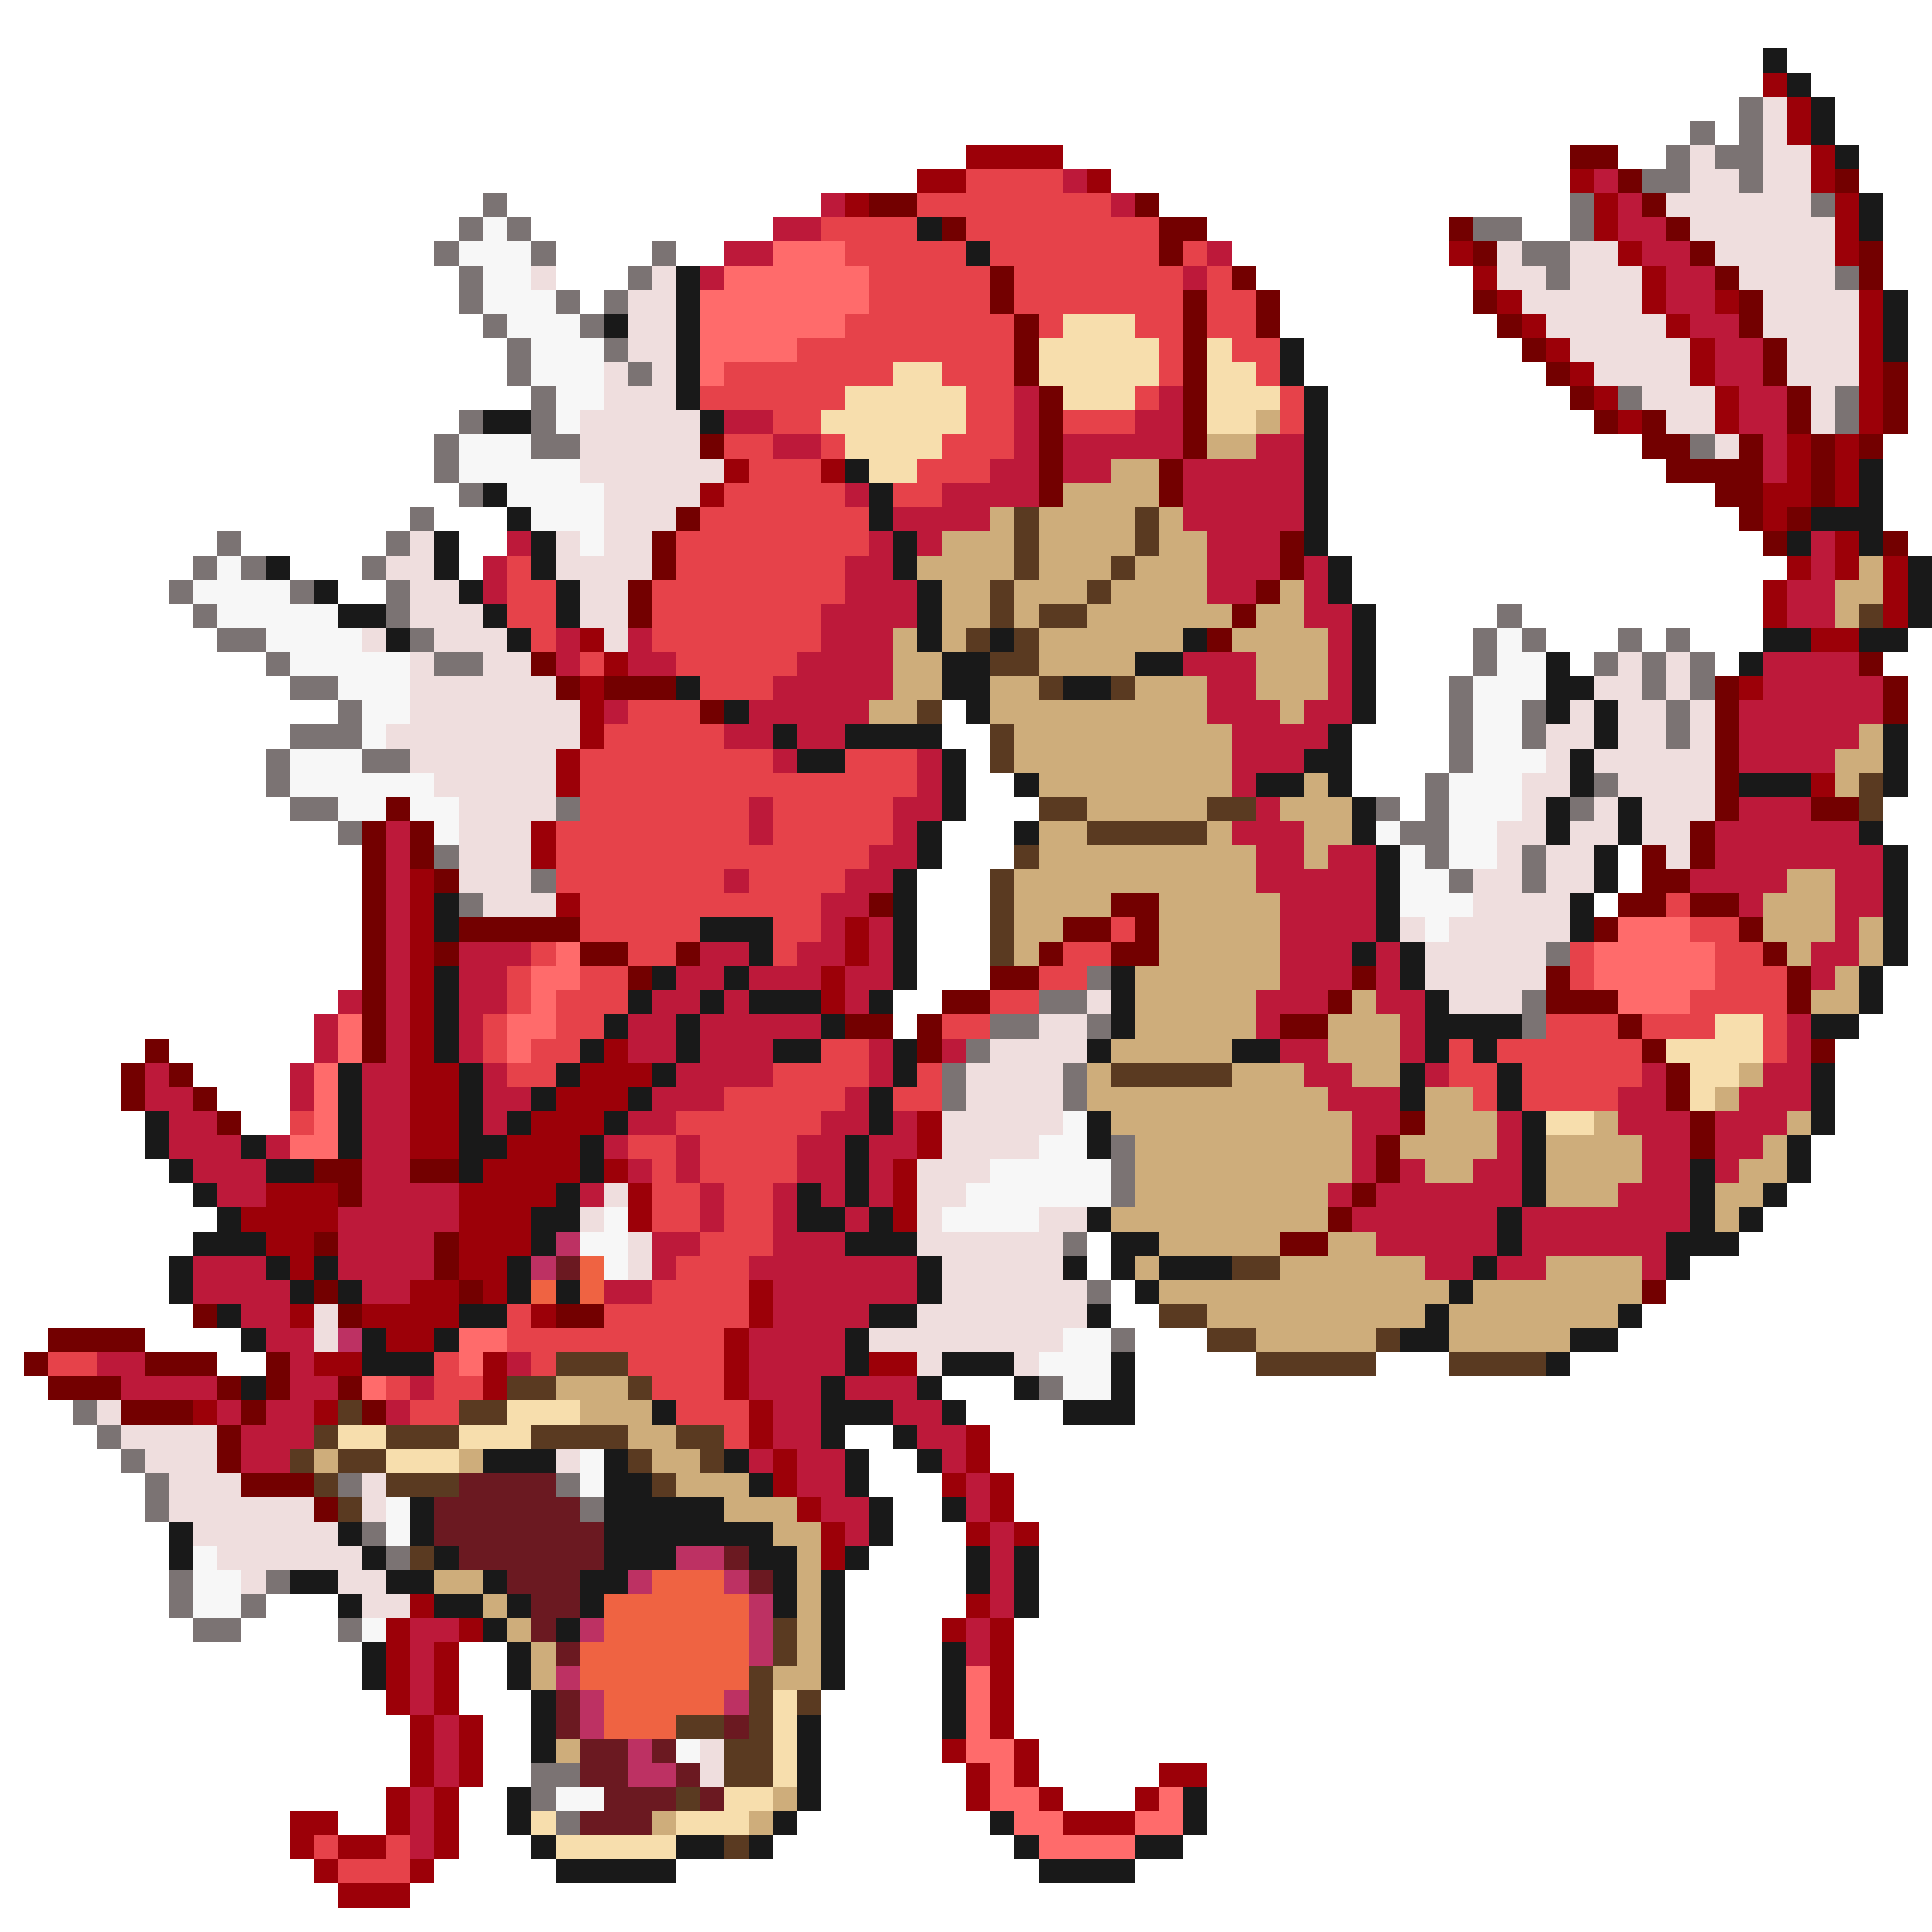 <svg xmlns="http://www.w3.org/2000/svg" viewBox="0 -0.5 80 80" shape-rendering="crispEdges">
<path stroke="#191919" d="M73 2h1M74 3h1M75 4h1M75 5h1M76 6h1M77 8h1M38 9h1M77 9h1M40 10h1M28 11h1M28 12h1M78 12h1M25 13h1M28 13h1M78 13h1M28 14h1M53 14h1M78 14h1M28 15h1M53 15h1M28 16h1M54 16h1M20 17h2M29 17h1M54 17h1M54 18h1M35 19h1M54 19h1M77 19h1M20 20h1M36 20h1M54 20h1M77 20h1M21 21h1M36 21h1M54 21h1M75 21h3M18 22h1M22 22h1M37 22h1M54 22h1M74 22h1M77 22h1M11 23h1M18 23h1M22 23h1M37 23h1M55 23h1M79 23h1M13 24h1M19 24h1M23 24h1M38 24h1M55 24h1M79 24h1M14 25h2M20 25h1M23 25h1M38 25h1M56 25h1M79 25h1M16 26h1M21 26h1M38 26h1M41 26h1M49 26h1M56 26h1M73 26h2M77 26h2M39 27h2M47 27h2M56 27h1M64 27h1M72 27h1M28 28h1M39 28h2M44 28h2M56 28h1M64 28h2M30 29h1M40 29h1M56 29h1M64 29h1M66 29h1M32 30h1M35 30h4M55 30h1M66 30h1M78 30h1M33 31h2M39 31h1M54 31h2M65 31h1M78 31h1M39 32h1M42 32h1M52 32h2M55 32h1M65 32h1M72 32h3M78 32h1M39 33h1M56 33h1M64 33h1M67 33h1M38 34h1M42 34h1M56 34h1M64 34h1M67 34h1M77 34h1M38 35h1M57 35h1M66 35h1M78 35h1M37 36h1M57 36h1M66 36h1M78 36h1M18 37h1M37 37h1M57 37h1M65 37h1M78 37h1M18 38h1M29 38h3M37 38h1M57 38h1M65 38h1M78 38h1M31 39h1M37 39h1M56 39h1M58 39h1M78 39h1M18 40h1M27 40h1M30 40h1M37 40h1M46 40h1M58 40h1M77 40h1M18 41h1M26 41h1M29 41h1M31 41h3M36 41h1M46 41h1M59 41h1M77 41h1M18 42h1M25 42h1M28 42h1M34 42h1M46 42h1M59 42h4M75 42h2M18 43h1M24 43h1M28 43h1M32 43h2M37 43h1M45 43h1M51 43h2M59 43h1M61 43h1M14 44h1M19 44h1M23 44h1M27 44h1M37 44h1M58 44h1M62 44h1M75 44h1M14 45h1M19 45h1M22 45h1M26 45h1M36 45h1M58 45h1M62 45h1M75 45h1M6 46h1M14 46h1M19 46h1M21 46h1M25 46h1M36 46h1M45 46h1M63 46h1M75 46h1M6 47h1M10 47h1M14 47h1M19 47h2M24 47h1M35 47h1M45 47h1M63 47h1M74 47h1M7 48h1M11 48h2M19 48h1M24 48h1M35 48h1M63 48h1M70 48h1M74 48h1M8 49h1M23 49h1M33 49h1M35 49h1M63 49h1M70 49h1M73 49h1M9 50h1M22 50h2M33 50h2M36 50h1M45 50h1M62 50h1M70 50h1M72 50h1M8 51h3M22 51h1M35 51h3M46 51h2M62 51h1M69 51h3M7 52h1M11 52h1M13 52h1M21 52h1M38 52h1M44 52h1M46 52h1M48 52h3M61 52h1M69 52h1M7 53h1M12 53h1M14 53h1M21 53h1M23 53h1M38 53h1M47 53h1M60 53h1M9 54h1M19 54h2M36 54h2M45 54h1M59 54h1M67 54h1M10 55h1M15 55h1M18 55h1M35 55h1M58 55h2M65 55h2M15 56h3M35 56h1M39 56h3M46 56h1M64 56h1M10 57h1M34 57h1M38 57h1M42 57h1M46 57h1M27 58h1M34 58h3M39 58h1M44 58h3M34 59h1M37 59h1M20 60h3M25 60h1M30 60h1M35 60h1M38 60h1M25 61h2M31 61h1M35 61h1M17 62h1M25 62h5M36 62h1M39 62h1M7 63h1M14 63h1M17 63h1M25 63h7M36 63h1M7 64h1M15 64h1M18 64h1M25 64h3M31 64h2M35 64h1M40 64h1M42 64h1M12 65h2M16 65h2M20 65h1M24 65h2M32 65h1M34 65h1M40 65h1M42 65h1M14 66h1M18 66h2M21 66h1M24 66h1M32 66h1M34 66h1M42 66h1M20 67h1M23 67h1M34 67h1M15 68h1M21 68h1M34 68h1M39 68h1M15 69h1M21 69h1M34 69h1M39 69h1M22 70h1M39 70h1M22 71h1M33 71h1M39 71h1M22 72h1M33 72h1M33 73h1M21 74h1M33 74h1M49 74h1M21 75h1M32 75h1M41 75h1M49 75h1M22 76h1M28 76h2M31 76h1M42 76h1M47 76h2M23 77h5M43 77h4" />
<path stroke="#9c0008" d="M73 3h1M74 4h1M74 5h1M40 6h4M75 6h1M38 7h2M45 7h1M65 7h1M75 7h1M35 8h1M66 8h1M76 8h1M66 9h1M76 9h1M60 10h1M67 10h1M76 10h1M61 11h1M68 11h1M62 12h1M68 12h1M71 12h1M77 12h1M63 13h1M69 13h1M77 13h1M64 14h1M70 14h1M77 14h1M65 15h1M70 15h1M77 15h1M66 16h1M71 16h1M77 16h1M67 17h1M71 17h1M77 17h1M74 18h1M76 18h1M30 19h1M34 19h1M74 19h1M76 19h1M29 20h1M73 20h2M76 20h1M73 21h1M76 22h1M74 23h1M76 23h1M78 23h1M73 24h1M78 24h1M73 25h1M78 25h1M24 26h1M75 26h2M25 27h1M24 28h1M72 28h1M24 29h1M24 30h1M23 31h1M23 32h1M75 32h1M22 34h1M22 35h1M17 36h1M17 37h1M23 37h1M17 38h1M35 38h1M17 39h1M35 39h1M17 40h1M34 40h1M17 41h1M34 41h1M17 42h1M17 43h1M25 43h1M17 44h2M24 44h3M17 45h2M23 45h3M17 46h2M22 46h3M38 46h1M17 47h2M21 47h3M38 47h1M20 48h4M25 48h1M37 48h1M11 49h3M19 49h4M26 49h1M37 49h1M10 50h4M19 50h3M26 50h1M37 50h1M11 51h2M19 51h3M12 52h1M19 52h2M17 53h2M20 53h1M31 53h1M12 54h1M15 54h4M22 54h1M31 54h1M16 55h2M30 55h1M13 56h2M20 56h1M30 56h1M36 56h2M20 57h1M30 57h1M8 58h1M13 58h1M31 58h1M31 59h1M40 59h1M32 60h1M40 60h1M32 61h1M39 61h1M41 61h1M33 62h1M41 62h1M34 63h1M40 63h1M42 63h1M34 64h1M17 66h1M40 66h1M16 67h1M19 67h1M39 67h1M41 67h1M16 68h1M18 68h1M41 68h1M16 69h1M18 69h1M41 69h1M16 70h1M18 70h1M41 70h1M17 71h1M19 71h1M41 71h1M17 72h1M19 72h1M39 72h1M42 72h1M17 73h1M19 73h1M40 73h1M42 73h1M48 73h2M16 74h1M18 74h1M40 74h1M43 74h1M47 74h1M12 75h2M16 75h1M18 75h1M44 75h3M12 76h1M14 76h2M18 76h1M13 77h1M17 77h1M14 78h3" />
<path stroke="#7b7373" d="M72 4h1M70 5h1M72 5h1M69 6h1M71 6h2M68 7h2M72 7h1M20 8h1M65 8h1M75 8h1M19 9h1M21 9h1M61 9h2M65 9h1M18 10h1M22 10h1M27 10h1M63 10h2M19 11h1M26 11h1M64 11h1M76 11h1M19 12h1M23 12h1M25 12h1M20 13h1M24 13h1M21 14h1M25 14h1M21 15h1M26 15h1M22 16h1M67 16h1M76 16h1M19 17h1M22 17h1M76 17h1M18 18h1M22 18h2M70 18h1M18 19h1M19 20h1M17 21h1M9 22h1M16 22h1M8 23h1M10 23h1M15 23h1M7 24h1M12 24h1M16 24h1M8 25h1M16 25h1M62 25h1M9 26h2M17 26h1M61 26h1M63 26h1M67 26h1M69 26h1M11 27h1M18 27h2M61 27h1M66 27h1M68 27h1M70 27h1M12 28h2M60 28h1M68 28h1M70 28h1M14 29h1M60 29h1M63 29h1M69 29h1M12 30h3M60 30h1M63 30h1M69 30h1M11 31h1M15 31h2M60 31h1M11 32h1M59 32h1M66 32h1M12 33h2M23 33h1M57 33h1M59 33h1M65 33h1M14 34h1M58 34h2M18 35h1M59 35h1M63 35h1M22 36h1M60 36h1M63 36h1M19 37h1M64 39h1M45 40h1M43 41h2M63 41h1M41 42h2M45 42h1M63 42h1M40 43h1M39 44h1M44 44h1M39 45h1M44 45h1M46 47h1M46 48h1M46 49h1M44 51h1M45 53h1M46 55h1M43 57h1M3 58h1M4 59h1M5 60h1M6 61h1M14 61h1M23 61h1M6 62h1M24 62h1M15 63h1M16 64h1M7 65h1M11 65h1M7 66h1M10 66h1M8 67h2M14 67h1M22 73h2M22 74h1M23 75h1" />
<path stroke="#efdede" d="M73 4h1M73 5h1M70 6h1M73 6h2M70 7h2M73 7h2M69 8h6M70 9h6M62 10h1M65 10h2M71 10h5M22 11h1M27 11h1M62 11h2M65 11h3M72 11h4M26 12h2M63 12h5M73 12h4M26 13h2M64 13h5M73 13h4M26 14h2M65 14h5M74 14h3M25 15h1M27 15h1M66 15h4M74 15h3M25 16h3M68 16h3M75 16h1M24 17h5M69 17h2M75 17h1M24 18h5M71 18h1M24 19h6M25 20h4M25 21h3M17 22h1M23 22h1M25 22h2M16 23h2M23 23h4M17 24h2M24 24h2M17 25h3M24 25h2M15 26h1M18 26h3M25 26h1M17 27h1M20 27h2M67 27h1M69 27h1M17 28h6M66 28h2M69 28h1M17 29h7M65 29h1M67 29h2M70 29h1M16 30h8M64 30h2M67 30h2M70 30h1M17 31h6M64 31h1M66 31h5M18 32h5M63 32h2M67 32h4M19 33h4M63 33h1M66 33h1M68 33h3M19 34h3M62 34h2M65 34h2M68 34h2M19 35h3M62 35h1M64 35h2M69 35h1M19 36h3M61 36h2M64 36h2M20 37h3M61 37h4M58 38h1M60 38h5M59 39h5M59 40h5M45 41h1M60 41h3M43 42h2M41 43h4M40 44h4M40 45h4M39 46h5M39 47h4M38 48h3M25 49h1M38 49h2M24 50h1M38 50h1M43 50h2M26 51h1M38 51h6M26 52h1M39 52h5M39 53h6M13 54h1M38 54h7M13 55h1M36 55h8M38 56h1M42 56h1M4 58h1M5 59h4M6 60h3M23 60h1M7 61h3M15 61h1M7 62h6M15 62h1M8 63h6M9 64h6M10 65h1M14 65h2M15 66h2M29 72h1M29 73h1" />
<path stroke="#730000" d="M65 6h2M67 7h1M76 7h1M36 8h2M47 8h1M68 8h1M39 9h1M48 9h2M60 9h1M69 9h1M48 10h1M61 10h1M70 10h1M77 10h1M41 11h1M51 11h1M71 11h1M77 11h1M41 12h1M49 12h1M52 12h1M61 12h1M72 12h1M42 13h1M49 13h1M52 13h1M62 13h1M72 13h1M42 14h1M49 14h1M63 14h1M73 14h1M42 15h1M49 15h1M64 15h1M73 15h1M78 15h1M43 16h1M49 16h1M65 16h1M74 16h1M78 16h1M43 17h1M49 17h1M66 17h1M68 17h1M74 17h1M78 17h1M29 18h1M43 18h1M49 18h1M68 18h2M72 18h1M75 18h1M77 18h1M43 19h1M48 19h1M69 19h4M75 19h1M43 20h1M48 20h1M71 20h2M75 20h1M28 21h1M72 21h1M74 21h1M27 22h1M53 22h1M73 22h1M78 22h1M27 23h1M53 23h1M26 24h1M52 24h1M26 25h1M51 25h1M50 26h1M22 27h1M77 27h1M23 28h1M25 28h3M71 28h1M78 28h1M29 29h1M71 29h1M78 29h1M71 30h1M71 31h1M71 32h1M16 33h1M71 33h1M75 33h2M15 34h1M17 34h1M70 34h1M15 35h1M17 35h1M68 35h1M70 35h1M15 36h1M18 36h1M68 36h2M15 37h1M36 37h1M46 37h2M67 37h2M70 37h2M15 38h1M19 38h5M44 38h2M47 38h1M66 38h1M72 38h1M15 39h1M18 39h1M24 39h2M28 39h1M43 39h1M46 39h2M73 39h1M15 40h1M26 40h1M41 40h2M56 40h1M64 40h1M74 40h1M15 41h1M39 41h2M55 41h1M64 41h3M74 41h1M15 42h1M35 42h2M38 42h1M53 42h2M67 42h1M6 43h1M15 43h1M38 43h1M68 43h1M75 43h1M5 44h1M7 44h1M69 44h1M5 45h1M8 45h1M69 45h1M9 46h1M58 46h1M70 46h1M57 47h1M70 47h1M13 48h2M17 48h2M57 48h1M14 49h1M56 49h1M55 50h1M13 51h1M18 51h1M53 51h2M18 52h1M13 53h1M19 53h1M68 53h1M8 54h1M14 54h1M23 54h2M2 55h4M1 56h1M6 56h3M11 56h1M2 57h3M9 57h1M11 57h1M14 57h1M5 58h3M10 58h1M15 58h1M9 59h1M9 60h1M10 61h3M13 62h1" />
<path stroke="#e6424a" d="M40 7h4M38 8h8M34 9h4M40 9h8M35 10h5M41 10h7M49 10h1M36 11h5M42 11h7M50 11h1M36 12h5M42 12h7M50 12h2M35 13h7M43 13h1M47 13h2M50 13h2M33 14h9M48 14h1M51 14h2M30 15h7M39 15h3M48 15h1M52 15h1M29 16h6M40 16h2M47 16h1M53 16h1M32 17h2M40 17h2M44 17h3M53 17h1M30 18h2M34 18h1M39 18h3M31 19h3M38 19h3M30 20h5M37 20h2M29 21h7M28 22h8M21 23h1M28 23h7M21 24h2M27 24h8M21 25h2M27 25h7M22 26h1M27 26h7M24 27h1M28 27h5M29 28h3M26 29h3M25 30h5M24 31h8M35 31h3M24 32h14M24 33h7M32 33h5M23 34h8M32 34h5M23 35h13M23 36h7M31 36h4M24 37h10M69 37h1M24 38h5M32 38h2M46 38h1M70 38h2M22 39h1M26 39h2M32 39h1M44 39h2M65 39h1M71 39h2M21 40h1M24 40h2M43 40h2M65 40h1M71 40h3M21 41h1M23 41h3M41 41h2M70 41h4M20 42h1M23 42h2M39 42h2M64 42h3M68 42h3M73 42h1M20 43h1M22 43h2M34 43h2M60 43h1M62 43h6M73 43h1M21 44h2M32 44h4M38 44h1M60 44h2M63 44h5M30 45h5M37 45h2M61 45h1M63 45h4M12 46h1M28 46h6M26 47h2M29 47h4M27 48h1M29 48h4M27 49h2M30 49h2M27 50h2M30 50h2M29 51h3M28 52h3M27 53h4M21 54h1M25 54h6M21 55h9M2 56h2M18 56h1M22 56h1M26 56h4M16 57h1M18 57h2M27 57h3M17 58h2M28 58h3M30 59h1M13 76h1M16 76h1M14 77h3" />
<path stroke="#bd193a" d="M44 7h1M66 7h1M34 8h1M46 8h1M67 8h1M32 9h2M67 9h2M30 10h2M50 10h1M68 10h2M29 11h1M49 11h1M69 11h2M69 12h2M70 13h2M71 14h2M71 15h2M42 16h1M48 16h1M72 16h2M30 17h2M42 17h1M47 17h2M72 17h2M32 18h2M42 18h1M44 18h5M52 18h2M73 18h1M41 19h2M44 19h2M49 19h5M73 19h1M35 20h1M39 20h4M49 20h5M37 21h4M49 21h5M21 22h1M36 22h1M38 22h1M50 22h3M75 22h1M20 23h1M35 23h2M50 23h3M54 23h1M75 23h1M20 24h1M35 24h3M50 24h2M54 24h1M74 24h2M34 25h4M54 25h2M74 25h2M23 26h1M26 26h1M34 26h3M55 26h1M23 27h1M26 27h2M33 27h4M49 27h3M55 27h1M73 27h4M32 28h5M50 28h2M55 28h1M73 28h5M25 29h1M31 29h5M50 29h3M54 29h2M72 29h6M30 30h2M33 30h2M51 30h4M72 30h5M32 31h1M38 31h1M51 31h3M72 31h4M38 32h1M51 32h1M31 33h1M37 33h2M52 33h1M72 33h3M16 34h1M31 34h1M37 34h1M51 34h3M71 34h6M16 35h1M36 35h2M52 35h2M55 35h2M71 35h7M16 36h1M30 36h1M35 36h2M52 36h5M70 36h4M76 36h2M16 37h1M34 37h2M53 37h4M72 37h1M76 37h2M16 38h1M34 38h1M36 38h1M53 38h4M76 38h1M16 39h1M19 39h3M29 39h2M33 39h2M36 39h1M53 39h3M57 39h1M75 39h2M16 40h1M19 40h2M28 40h2M31 40h3M35 40h2M53 40h3M57 40h1M75 40h1M14 41h1M16 41h1M19 41h2M27 41h2M30 41h1M35 41h1M52 41h3M57 41h2M13 42h1M16 42h1M19 42h1M26 42h2M29 42h5M52 42h1M58 42h1M74 42h1M13 43h1M16 43h1M19 43h1M26 43h2M29 43h3M36 43h1M39 43h1M53 43h2M58 43h1M74 43h1M6 44h1M12 44h1M15 44h2M20 44h1M28 44h4M36 44h1M54 44h2M59 44h1M68 44h1M73 44h2M6 45h2M12 45h1M15 45h2M20 45h2M27 45h3M35 45h1M55 45h3M67 45h2M72 45h3M7 46h2M15 46h2M20 46h1M26 46h2M34 46h2M37 46h1M56 46h2M62 46h1M67 46h3M71 46h3M7 47h3M11 47h1M15 47h2M25 47h1M28 47h1M33 47h2M36 47h2M56 47h1M62 47h1M68 47h2M71 47h2M8 48h3M15 48h2M26 48h1M28 48h1M33 48h2M36 48h1M56 48h1M58 48h1M61 48h2M68 48h2M71 48h1M9 49h2M15 49h4M24 49h1M29 49h1M32 49h1M34 49h1M36 49h1M55 49h1M57 49h6M67 49h3M14 50h5M29 50h1M32 50h1M35 50h1M56 50h6M63 50h7M14 51h4M27 51h2M32 51h3M57 51h5M63 51h6M8 52h3M14 52h4M27 52h1M31 52h7M59 52h2M62 52h2M68 52h1M8 53h4M15 53h2M25 53h2M32 53h6M10 54h2M32 54h4M11 55h2M31 55h4M4 56h2M12 56h1M21 56h1M31 56h4M5 57h4M12 57h2M17 57h1M31 57h3M35 57h3M9 58h1M11 58h2M16 58h1M32 58h2M37 58h2M10 59h3M32 59h2M38 59h2M10 60h2M31 60h1M33 60h2M39 60h1M33 61h2M40 61h1M34 62h2M40 62h1M35 63h1M41 63h1M41 64h1M41 65h1M41 66h1M17 67h2M40 67h1M17 68h1M40 68h1M17 69h1M17 70h1M18 71h1M18 72h1M18 73h1M17 74h1M17 75h1M17 76h1" />
<path stroke="#f7f7f7" d="M20 9h1M19 10h3M20 11h2M20 12h3M21 13h3M22 14h3M22 15h3M23 16h2M23 17h1M19 18h3M19 19h5M21 20h4M22 21h3M24 22h1M9 23h1M8 24h4M9 25h5M11 26h4M62 26h1M12 27h5M62 27h2M14 28h3M61 28h3M15 29h2M61 29h2M15 30h1M61 30h2M12 31h3M61 31h3M12 32h6M60 32h3M14 33h2M17 33h2M60 33h3M18 34h1M57 34h1M60 34h2M58 35h1M60 35h2M58 36h2M58 37h3M59 38h1M44 46h1M43 47h2M41 48h5M40 49h6M25 50h1M39 50h4M24 51h2M25 52h1M44 55h2M43 56h3M44 57h2M24 60h1M24 61h1M16 62h1M16 63h1M8 64h1M8 65h2M8 66h2M15 67h1M28 72h1M23 74h2" />
<path stroke="#ff6b6b" d="M32 10h3M30 11h6M29 12h7M29 13h6M29 14h4M29 15h1M67 38h3M23 39h1M66 39h5M22 40h2M66 40h5M22 41h1M67 41h3M14 42h1M21 42h2M14 43h1M21 43h1M13 44h1M13 45h1M13 46h1M12 47h2M19 55h2M19 56h1M15 57h1M40 69h1M40 70h1M40 71h1M40 72h2M41 73h1M41 74h2M48 74h1M42 75h2M47 75h2M43 76h4" />
<path stroke="#f7dead" d="M44 13h3M43 14h5M50 14h1M37 15h2M43 15h5M50 15h2M35 16h5M44 16h3M50 16h3M34 17h6M50 17h2M35 18h4M36 19h2M71 42h2M69 43h4M70 44h2M70 45h1M64 46h2M21 58h3M14 59h2M19 59h3M16 60h3M32 70h1M32 71h1M32 72h1M32 73h1M30 74h2M22 75h1M28 75h3M23 76h5" />
<path stroke="#cead7b" d="M52 17h1M50 18h2M46 19h2M44 20h4M41 21h1M43 21h4M48 21h1M39 22h3M43 22h4M48 22h2M38 23h4M43 23h3M47 23h3M77 23h1M39 24h2M42 24h3M46 24h4M53 24h1M76 24h2M39 25h2M42 25h1M45 25h6M52 25h2M76 25h1M37 26h1M39 26h1M43 26h6M51 26h4M37 27h2M43 27h4M52 27h3M37 28h2M41 28h2M47 28h3M52 28h3M36 29h2M41 29h9M53 29h1M42 30h9M77 30h1M42 31h9M76 31h2M43 32h8M54 32h1M76 32h1M45 33h5M53 33h3M43 34h2M50 34h1M54 34h2M43 35h9M54 35h1M42 36h10M74 36h2M42 37h4M48 37h5M73 37h3M42 38h2M48 38h5M73 38h3M77 38h1M42 39h1M48 39h5M74 39h1M77 39h1M47 40h6M76 40h1M47 41h5M56 41h1M75 41h2M47 42h5M55 42h3M46 43h5M55 43h3M45 44h1M51 44h3M56 44h2M72 44h1M45 45h10M59 45h2M71 45h1M46 46h10M59 46h3M66 46h1M74 46h1M47 47h9M58 47h4M64 47h4M73 47h1M47 48h9M59 48h2M64 48h4M72 48h2M47 49h8M64 49h3M71 49h2M46 50h9M71 50h1M48 51h5M55 51h2M47 52h1M53 52h6M64 52h4M48 53h12M61 53h7M50 54h9M60 54h7M52 55h5M60 55h5M23 57h3M24 58h3M26 59h2M13 60h1M19 60h1M27 60h2M28 61h3M30 62h3M32 63h2M33 64h1M18 65h2M33 65h1M20 66h1M33 66h1M21 67h1M33 67h1M22 68h1M33 68h1M22 69h1M32 69h2M23 72h1M32 74h1M27 75h1M31 75h1" />
<path stroke="#5a3a21" d="M42 21h1M47 21h1M42 22h1M47 22h1M42 23h1M46 23h1M41 24h1M45 24h1M41 25h1M43 25h2M77 25h1M40 26h1M42 26h1M41 27h2M43 28h1M46 28h1M38 29h1M41 30h1M41 31h1M77 32h1M43 33h2M50 33h2M77 33h1M45 34h5M42 35h1M41 36h1M41 37h1M41 38h1M41 39h1M46 44h5M51 52h2M48 54h2M50 55h2M57 55h1M23 56h3M52 56h5M60 56h4M21 57h2M26 57h1M14 58h1M19 58h2M13 59h1M16 59h3M22 59h4M28 59h2M12 60h1M14 60h2M26 60h1M29 60h1M13 61h1M16 61h3M27 61h1M14 62h1M17 64h1M32 67h1M32 68h1M31 69h1M31 70h1M33 70h1M28 71h2M31 71h1M30 72h2M30 73h2M28 74h1M30 76h1" />
<path stroke="#bd3163" d="M23 51h1M22 52h1M14 55h1M28 64h2M26 65h1M30 65h1M31 66h1M24 67h1M31 67h1M31 68h1M23 69h1M24 70h1M30 70h1M24 71h1M26 72h1M26 73h2" />
<path stroke="#6b1921" d="M23 52h1M19 61h4M18 62h6M18 63h7M19 64h6M30 64h1M21 65h3M31 65h1M22 66h2M22 67h1M23 68h1M23 70h1M23 71h1M30 71h1M24 72h2M27 72h1M24 73h2M28 73h1M25 74h3M29 74h1M24 75h3" />
<path stroke="#ef6342" d="M24 52h1M22 53h1M24 53h1M27 65h3M25 66h6M25 67h6M24 68h7M24 69h7M25 70h5M25 71h3" />
</svg>